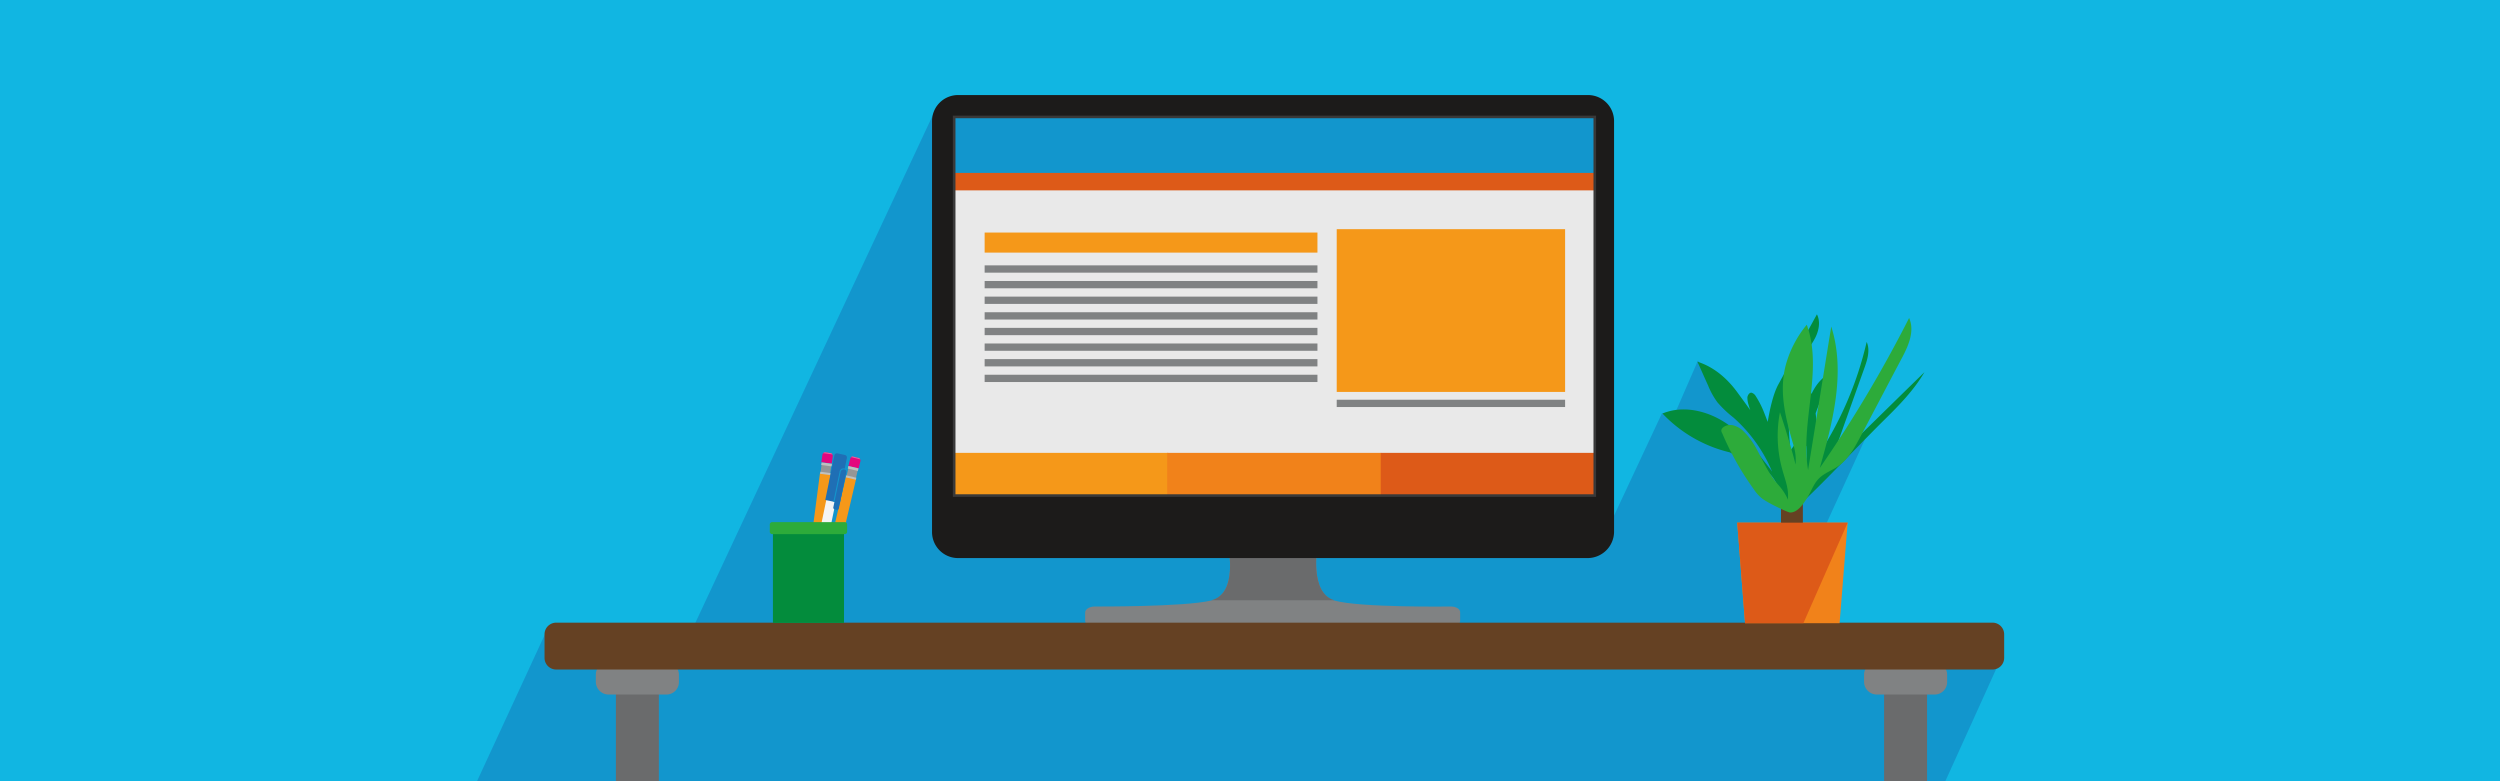<svg data-name="Layer 1" xmlns="http://www.w3.org/2000/svg" viewBox="0 0 960 300"><title>findWork</title><path d="M0-43h960v360H0V-43z" fill="#11b6e2"/><path d="M703.2 253.7l3.5-39.2-9.1-5.3 18.5-40.4-25 16.6-8.1-8.8-31-38.1-8.4 19.3-5.4.9-22.9 48.9L359.8 40.8l-94.3 201.6-55.1-1.3-35.6 77h564l29-64z" fill="#1296cd"/><path d="M557.1 232.9s-35 .5-44.7-2.3-6.5-20.8-6.5-20.8h-34.3s4 18.3-6.5 20.8-44.7 2.3-44.7 2.3c-2 0-3.7 1-3.7 2.3v3.2c0 1.3 1.7 2.3 3.7 2.3H557c2 0 3.7-1 3.7-2.3v-3.2c.1-1.3-1.5-2.3-3.6-2.3z" fill="#808283"/><path d="M512.4 230.5c-9.7-2.8-6.5-20.8-6.5-20.8h-34.3s4 18.3-6.5 20.8h47.3z" fill="#6a6b6c"/><path d="M609.7 214.3H367.9a10 10 0 0 1-10-10V46.5a10 10 0 0 1 10-10h241.9a10 10 0 0 1 10 10v157.8a10.18 10.18 0 0 1-10.1 10z" fill="#1c1b1a"/><path d="M612.1 190H366.7a.27.27 0 0 1-.3-.3V49.1a.27.27 0 0 1 .3-.3h245.4a.27.27 0 0 1 .3.3v140.6a.27.27 0 0 1-.3.3z" fill="#e9e9e9"/><path d="M366.4 44.9h246v22.3h-246V44.9z" fill="#1296cd"/><path d="M378.1 89.3h127.8V97H378.1v-7.7zM513.3 88H601v62.5h-87.7V88z" fill="#f59819"/><path d="M513.3 153.5H601v2.8h-87.7v-2.8z" fill="#808283"/><path d="M366.4 173.9h82.2v16.4h-82.2v-16.4z" fill="#f59819"/><path d="M378.1 143.9h127.8v2.8H378.1v-2.8zm0-6h127.8v2.8H378.1v-2.8zm0-6h127.8v2.8H378.1v-2.8zm0-6h127.8v2.8H378.1v-2.8zm0-6h127.8v2.8H378.1v-2.8zm0-6h127.8v2.8H378.1v-2.8zm0-6h127.8v2.8H378.1v-2.8zm0-6h127.8v2.8H378.1v-2.8z" fill="#808283"/><path d="M448.2 173.9h82.2v16.4h-82.2v-16.4z" fill="#f1821a"/><path d="M530.2 173.9h82.2v16.4h-82.2v-16.4zM366.4 66.4h246v6.7h-246v-6.7z" fill="#dd5a18"/><path d="M366.4 44.9h246v145.4h-246V44.9z" fill="none" stroke="#393939" stroke-miterlimit="10"/><path d="M236.5 262.7H253V317h-16.5v-54.3z" fill="#6a6b6c"/><path d="M255.8 266.7h-22.1a4.91 4.91 0 0 1-4.9-4.9v-2.7a4.91 4.91 0 0 1 4.9-4.9h22.1a4.91 4.91 0 0 1 4.9 4.9v2.7a4.78 4.78 0 0 1-4.9 4.9z" fill="#808283"/><path d="M723.5 262.7H740V317h-16.5v-54.3z" fill="#6a6b6c"/><path d="M742.8 266.7h-22.1a4.91 4.91 0 0 1-4.9-4.9v-2.7a4.91 4.91 0 0 1 4.9-4.9h22.1a4.91 4.91 0 0 1 4.9 4.9v2.7a4.78 4.78 0 0 1-4.9 4.9z" fill="#808283"/><path d="M765.1 257.1H213.6a4.48 4.48 0 0 1-4.5-4.5v-9a4.48 4.48 0 0 1 4.5-4.5h551.5a4.48 4.48 0 0 1 4.5 4.5v9a4.48 4.48 0 0 1-4.5 4.5z" fill="#654123"/><path d="M706.4 239.3h-36.3l-3-38.6h42.4z" fill="#f1821a"/><path d="M688.1 220a4.23 4.23 0 0 1-4.2-4.2v-24.1a4.2 4.2 0 0 1 8.4 0v24.1a4.1 4.1 0 0 1-4.2 4.2z" fill="#654123"/><path d="M692.5 239.3h-22.4l-3-38.6h42.4z" fill="#dd5a18"/><path d="M702.7 178.4c4.4-12.3 8.8-24.7 13.2-37 1.2-3.3 2.3-7 .9-10.1a134.29 134.29 0 0 1-18.9 44 102 102 0 0 0-.7-16.6 104.29 104.29 0 0 1 7.4-15.9c-4.2 1-7.1 4.5-9 8.5a32.56 32.56 0 0 0-4.8-9.7c2.1 4 1.5 8.8 1.4 13.3 0 2 .1 4.1.3 6.1-1.1 4.3-2.2 8.6-5 12-1-12.1-1.8-25.2 4.6-35.6 1.6-2.6 3.6-5 5-7.8s2-6.2.6-8.9c-4.9 9-9.9 17.9-14.8 26.9-2.1 3.8-3.4 10.2-4.1 14.4-.4-1-.8-2.1-1.2-3.1a36 36 0 0 0-3.4-6.8 2.84 2.84 0 0 0-1.6-1.3c-.8-.1-1.4.8-1.6 1.7a9 9 0 0 0 .4 2.8c.2.7.4 1.4.7 2.2-1.9-2.7-3.9-5.4-5.3-7.3-3.8-5.1-8.9-9.4-15-11.3 1.4 3 2.7 6.1 4.1 9.1a29.27 29.27 0 0 0 3.6 6.5 41.87 41.87 0 0 0 6.1 5.8 57.26 57.26 0 0 1 14.9 20.8c-5.2-6.8-10.5-13.8-17.7-18.6s-16.5-7-24.4-3.7a52.27 52.27 0 0 0 25.8 14.9s10.1 5 14.6 7.7c4.9 3 6.1 15.2 8.3 14.8a2.36 2.36 0 0 0 .9-.6c1.3-1.1 3.7-2.3 6.6-5.1 8.4-8.1 21.6-22 28.8-29.1 5.8-5.7 11.5-11.5 15.6-18.5-12 11.7-24.1 23.6-36.3 35.5zm-11.7 8.7c.2-1.3.4-2.6.5-3.6a86.79 86.79 0 0 1 2.1-12.4c.1 1.1.1 2.2.1 3.3.1 3.8-1.3 8.8-2.7 12.7z" fill="#038c3c"/><path d="M733.1 122.1a491.33 491.33 0 0 1-34.3 57.6c5-17.7 10-36.7 4.4-54.3-3 18.4-5.9 36.8-8.9 55.1-3.1-18.5 5.9-38.2-.5-55.8a41.14 41.14 0 0 0-8.3 16.4c-2.4 10.6.5 20.7 3.5 30.9a20.48 20.48 0 0 1 .5 6.4c-1.6-6.4-4.1-14.5-6-20.1a48.09 48.09 0 0 0 .9 22c.8 3 2 6 2.2 9.1v2.5a21.61 21.61 0 0 0-3.9-5.9c-5.9-6.8-7.2-14.4-12.8-20a8.72 8.72 0 0 0-3.8-2.5 4.59 4.59 0 0 0-4.4.6 2.29 2.29 0 0 0-.7 1 1.8 1.8 0 0 0 .3 1.2 110.86 110.86 0 0 0 12.1 21.5 15.61 15.61 0 0 0 3.2 3.6c2.5 1.9 10.6 5.7 10.9 5.4 2.8 0 5-3.3 6.5-5.7s2.4-5.2 4.3-7.2c2.1-2.2 5.1-3.2 7.6-4.9 4-2.8 6.3-7.2 8.6-11.5 5.2-9.8 10.3-19.6 15.5-29.4 2.7-5 5.4-10.8 3.1-16z" fill="#2dab3a"/><path d="M314.89 181.57l4 .52-3.76 28.75-4-.52z" fill="#f59819"/><path d="M319.4 178l-4-.5.4-2.9a1.17 1.17 0 0 1 1.1-.9l2 .3a1.17 1.17 0 0 1 .9 1.1l-.4 2.9z" fill="#e3077e"/><path d="M315.52 178.18l3.67.48-.43 3.27-3.67-.48z" fill="#959696"/><path d="M315 181.15l4 .52-.1.79-4-.52zM315.47 177.56l4 .52-.13 1-4-.52z" fill="#bec0bf"/><path d="M316.1 174l3.6.5a1.08 1.08 0 0 0-.8-.5c-.6-.1-1.5-.2-2-.3a1.2 1.2 0 0 0-.8.3z" fill="#ea689d"/><path d="M324.87 182.91l3.89.91-6.62 28.23-3.89-.91z" fill="#f59819"/><path d="M329.7 179.9l-3.9-.9.7-2.9a1 1 0 0 1 1.2-.7l2 .5a1 1 0 0 1 .7 1.2l-.7 2.8z" fill="#e3077e"/><path d="M326.8 175.5l3.5.9a.82.82 0 0 0-.7-.6 11.7 11.7 0 0 1-2-.5 1.09 1.09 0 0 0-.8.2z" fill="#ea689d"/><path d="M325.84 179.51l3.6.84-.75 3.21-3.6-.84z" fill="#959696"/><path d="M324.95 182.53l3.89.91-.18.78-3.89-.91zM325.78 178.93l3.89.91-.23 1-3.89-.91z" fill="#bec0bf"/><path d="M318.7 185.2l3.62.75-5.52 26.63-3.62-.75z" fill="#f4f4f4"/><path d="M321.7 193l-4.8-1 3.5-17.1a1 1 0 0 1 1.2-.8l2.8.6a1 1 0 0 1 .8 1.2z" fill="#1f6fb5"/><path d="M324.9 181.7l-2.4 11.5-2.5-.5 2.4-11.5a1.43 1.43 0 0 1 1.7-1.3 1.11 1.11 0 0 1 .8 1.8z" fill="#1296cd"/><path d="M324.3 180.3c1 .2.6 1.4.6 1.4l-2.8 13.6a.69.69 0 0 1-.8.5l-.8-.2a.69.69 0 0 1-.5-.8l2.8-13.6a1.17 1.17 0 0 1 1.5-.9z" fill="#1f6fb5"/><path d="M296.8 203.7h27.3v35.5h-27.3v-35.5z" fill="#038c3c"/><path d="M324.4 205.1h-27.9a.9.9 0 0 1-.9-.9v-2.8a.9.9 0 0 1 .9-.9h27.9a.9.9 0 0 1 .9.9v2.8a.9.9 0 0 1-.9.9z" fill="#2dab3a"/></svg>